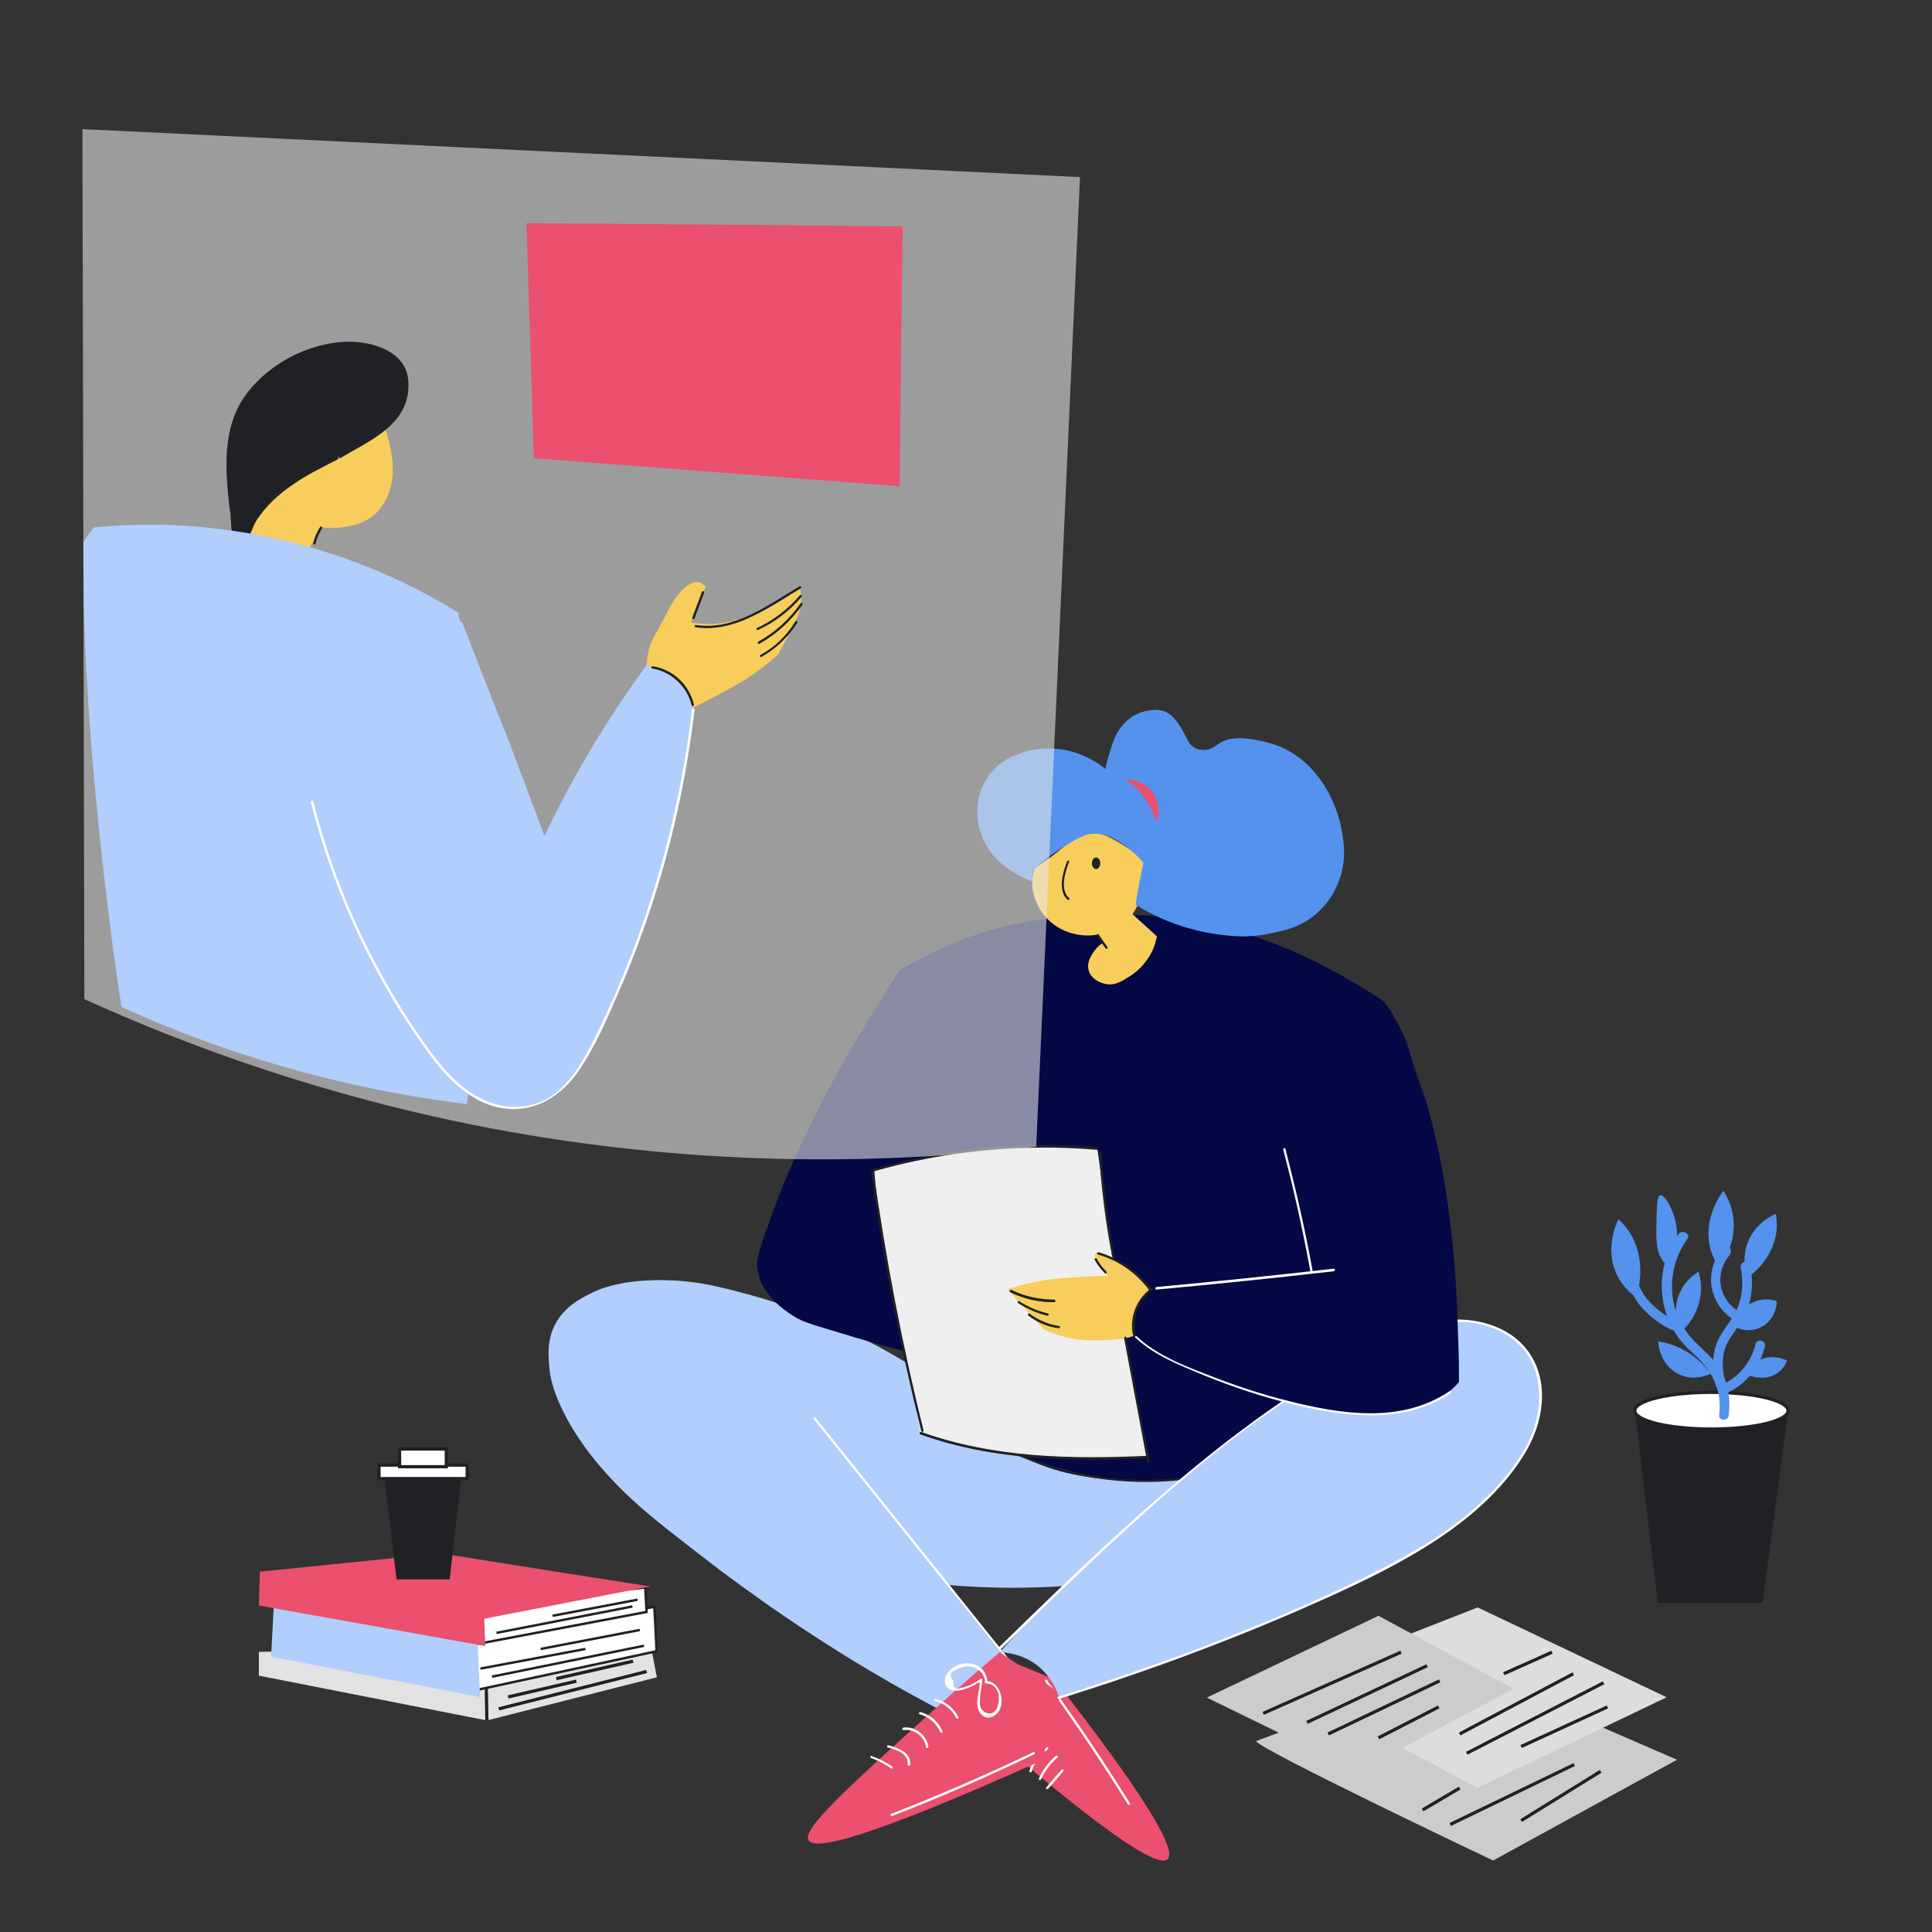 <?xml version="1.0" encoding="utf-8"?>
<!-- Generator: Adobe Illustrator 23.0.3, SVG Export Plug-In . SVG Version: 6.00 Build 0)  -->
<svg version="1.1" xmlns="http://www.w3.org/2000/svg" xmlns:xlink="http://www.w3.org/1999/xlink" x="0px" y="0px"
	 viewBox="0 0 600 600" style="enable-background:new 0 0 600 600;" xml:space="preserve">
<rect x="0" y="0" width="600" height="600" fill="#333333" stroke="none"/>
<style type="text/css">
	.st0{fill:#E2E2E2;}
	.st1{fill:none;stroke:#202124;stroke-miterlimit:10;}
	.st2{fill:#FFFFFF;stroke:#202124;stroke-width:0.75;stroke-miterlimit:10;}
	.st3{fill:none;stroke:#202124;stroke-width:0.75;stroke-miterlimit:10;}
	.st4{fill:#202124;stroke:#202124;stroke-width:0.75;stroke-miterlimit:10;}
	.st5{fill:#B1CEFC;}
	.st6{fill:#EB506E;}
	.st7{fill:#202124;stroke:#202124;stroke-miterlimit:10;}
	.st8{fill:#FFFFFF;stroke:#202124;stroke-miterlimit:10;}
	.st9{fill:#CCCCCC;}
	.st10{fill:#DDDDDD;}
	.st11{fill:#202124;}
	.st12{fill:#5492ED;}
	.st13{fill:none;}
	.st14{fill:#FFFFFF;}
	.st15{fill:#040844;}
	.st16{fill:#F7CD5B;}
	.st17{fill:#EFEFEF;}
	.st18{opacity:0.58;fill:#E8E8E8;}
</style>
<g id="background">
	<g id="books">
		<polygon class="st0" points="80.4,513 80.4,520.4 151.2,534.3 204,520.9 202.1,511.1 		"/>
		<line class="st1" x1="151.2" y1="534.3" x2="151" y2="522.7"/>
		<line class="st1" x1="154.9" y1="530.7" x2="200.8" y2="519.1"/>
		<line class="st1" x1="157.8" y1="527" x2="179" y2="522.1"/>
		<line class="st1" x1="172.8" y1="521.3" x2="173.1" y2="521.3"/>
		<line class="st1" x1="172.8" y1="521.3" x2="196.6" y2="515.9"/>
		<path class="st2" d="M146.8,525.1c19-4.1,38.1-8.2,57.1-12.3c-0.2-4.6-0.4-9.2-0.7-13.8c-19,3.4-37.9,6.8-56.9,10.1
			C146.6,514.5,146.7,519.8,146.8,525.1z"/>
		<path class="st2" d="M147.7,499"/>
		<path class="st2" d="M147.7,499c0.3,3.8,0.5,7.7,0.8,11.5c17.4-3.3,34.9-6.6,52.3-9.9c-0.1-2.5-0.3-5.1-0.4-7.6
			C182.8,495,165.3,497,147.7,499z"/>
		<line class="st3" x1="152.8" y1="520.7" x2="200" y2="511.1"/>
		<line class="st3" x1="149.2" y1="518.2" x2="181.8" y2="512.1"/>
		<line class="st3" x1="167.9" y1="512.1" x2="198.7" y2="506.2"/>
		<line class="st3" x1="154.2" y1="507.1" x2="196.4" y2="498.9"/>
		<line class="st4" x1="171.6" y1="501.8" x2="198" y2="496.8"/>
		<path class="st5" d="M85,498.9c-0.3,5.2-0.5,10.4-0.8,15.6c21.6,4.2,43.3,8.4,64.9,12.5c-0.3-5.8-0.5-11.6-0.8-17.5
			C127.3,506,106.1,502.5,85,498.9z"/>
		<path class="st6" d="M80.7,488.1c-0.1,3.5-0.2,7-0.3,10.5c23.4,4.2,46.9,8.4,70.3,12.6c-0.1-2.8-0.2-5.6-0.3-8.5
			c17.2-3.3,34.4-6.7,51.6-10c-21.7-3.4-43.4-6.8-65.2-10.3C118.2,484.3,99.4,486.2,80.7,488.1z"/>
		<path class="st7" d="M119.7,457.6c1.3,10.8,2.6,21.6,3.9,32.4c5.2,0,10.4,0,15.6,0c1.2-10.5,2.4-21,3.6-31.5
			C135.1,458.2,127.4,457.9,119.7,457.6z"/>
		<rect x="117.7" y="455" class="st8" width="27.4" height="4.2"/>
		<rect x="124.1" y="450" class="st8" width="14.5" height="5.5"/>
	</g>
	<g id="papers">
		<path class="st9" d="M390.1,540.7c0.9,2.6,73.6,37.1,73.6,37.1l57.1-31.3l-67.5-29.3L390.1,540.7z"/>
		<path class="st10" d="M398.9,522.7c1.8,2,60,32.5,60,32.5l58.7-28.1l-58.7-27.9L398.9,522.7z"/>
		<polygon class="st9" points="374.8,527.2 421.7,550.1 470.1,524.5 428.1,501.8 		"/>
		<line class="st1" x1="428.1" y1="539.7" x2="446.8" y2="530.1"/>
		<line class="st1" x1="412.5" y1="538.5" x2="447.1" y2="522"/>
		<line class="st1" x1="405.9" y1="534.9" x2="443.2" y2="517.3"/>
		<line class="st1" x1="392.3" y1="532.1" x2="435.1" y2="513.1"/>
		<line class="st1" x1="472.4" y1="542.4" x2="499.2" y2="530.1"/>
		<line class="st1" x1="455.5" y1="544.5" x2="498" y2="522.6"/>
		<line class="st1" x1="453.3" y1="538.5" x2="488.6" y2="519.8"/>
		<line class="st1" x1="467" y1="519.8" x2="482" y2="513.1"/>
		<line class="st1" x1="472.4" y1="565.4" x2="497.1" y2="550.1"/>
		<line class="st1" x1="450.4" y1="566.6" x2="488.9" y2="548"/>
		<line class="st1" x1="441.8" y1="562.1" x2="453.3" y2="555.3"/>
	</g>
	<g id="plant">
		<polygon class="st11" points="507.8,438.5 514.8,497.8 547.4,497.8 555.3,438.5 		"/>
		<ellipse class="st8" cx="531.5" cy="438.1" rx="23.8" ry="5.7"/>
		<g>
			<g>
				<path class="st12" d="M521.3,383.2c-5.5,7.5-6.7,17.4-3.4,26.1c1.7,4.4,4.3,7.8,7.8,10.9c5.9,5.3,9.2,11.2,8.2,19.3
					c-0.2,1.9,2.8,1.9,3,0c0.5-4.5,0-8.9-2-13c-2.5-5.1-7.2-7.8-10.6-12.2c-6.8-8.5-6.6-20.9-0.2-29.6
					C525.1,383.2,522.5,381.7,521.3,383.2L521.3,383.2z"/>
			</g>
		</g>
		<g>
			<g>
				<path class="st12" d="M535.7,429.4c-0.8-4.5-1.3-8.7,1-12.8c1.5-2.7,3.6-5,5-7.8c2.5-5,2.9-10.5,1.8-15.9
					c-0.4-1.9-3.3-1.1-2.9,0.8c0.9,4.6,0.6,9.3-1.5,13.6c-1.4,2.8-3.5,5.1-5,7.8c-2.7,4.8-2.2,9.9-1.3,15.1
					C533.2,432.1,536.1,431.3,535.7,429.4L535.7,429.4z"/>
			</g>
		</g>
		<g>
			<g>
				<path class="st12" d="M505.7,392.9c-1.7,8.9,5.9,16.4,13.2,20c1.7,0.9,3.2-1.7,1.5-2.6c-5.9-3-13.3-9.2-11.9-16.6
					C508.9,391.8,506,391,505.7,392.9L505.7,392.9z"/>
			</g>
		</g>
		<g>
			<g>
				<path class="st12" d="M535.1,387.5c-6,7.1-4.6,17.2,3.2,22.3c1.6,1.1,3.1-1.5,1.5-2.6c-6.2-4-7.4-11.9-2.6-17.5
					C538.4,388.1,536.3,386,535.1,387.5L535.1,387.5z"/>
			</g>
		</g>
		<g>
			<g>
				<path class="st12" d="M535.9,432.8c6.2-2.7,10.6-8.1,12.2-14.6c0.5-1.9-2.4-2.7-2.9-0.8c-1.4,5.8-5.3,10.4-10.8,12.8
					C532.7,431,534.2,433.6,535.9,432.8L535.9,432.8z"/>
			</g>
		</g>
		<path class="st12" d="M508.2,402.9c-1.7-1.1-4.1-3.2-5.8-6.5c-4.3-8.1-0.4-16.6,0.2-17.8c1.4,1.3,2.8,2.9,4.1,5.1
			C511.2,391.8,508.9,400.6,508.2,402.9z"/>
		<path class="st12" d="M531.3,426.6c-0.7,0.3-4.7,2.3-9.2,0.5c-4.1-1.6-6.9-5.8-7.1-10.5c2.1,0.3,5.5,1.1,9.2,3.4
			C527.8,422.2,530,424.9,531.3,426.6z"/>
		<path class="st12" d="M521.9,413.8c-0.5-1-2.3-5.1-1-10.2c1.5-5.5,5.7-8.1,6.6-8.7c0.5,1.7,1.1,4.5,0.5,8
			C527,409,523.2,412.7,521.9,413.8z"/>
		<path class="st12" d="M515.6,371.2c-1,0.2-1.1,3.4-1.2,9.9c-0.1,5.3,0.3,7.8,1.7,10c0.7,1.1,1.5,2,2.1,2.5c1.3-2.6,3.3-7.4,2.4-13
			C519.8,375.7,517,370.9,515.6,371.2z"/>
		<path class="st12" d="M534,393.8c-1.1-1.5-2.2-3.6-2.9-6.3c-2.2-8.8,3-16.2,4.1-17.7c1.1,1.7,2.3,4.1,2.9,7.1
			C539.7,385.4,535.1,392.2,534,393.8z"/>
		<path class="st12" d="M542.7,396.8c-0.4-1.2-1.9-5.8,0.1-11c2.4-6.1,7.7-8.4,8.7-8.8c0.3,1.7,0.5,4,0,6.6
			C550.1,391.2,544.4,395.6,542.7,396.8z"/>
		<path class="st12" d="M551.8,404.1c-1.1-0.4-3.4-0.9-5.9-0.2c-5.6,1.5-7.5,7.3-7.7,7.9c0.4,0.2,4.1,2.4,8.2,0.6
			C549.6,411.1,551.7,407.8,551.8,404.1z"/>
		<path class="st12" d="M542,426.7c0.3-0.5,2-3.8,5.9-4.9c3.6-1,6.6,0.5,7.1,0.8c-0.4,1-1.2,2.4-2.7,3.6
			C548,429.5,542.3,426.9,542,426.7z"/>
	</g>
</g>
<g id="student">
	<g id="leg_right">
		<path class="st6" d="M314.7,516.3c4.2,1.7,8.5,3.5,12.7,5.2c18.2,23.3,39.3,52.1,35.2,55.9c-4.1,3.9-32.9-19.6-55.2-38.9
			c-0.2-2-0.3-4.5,0.2-7.2C308.7,523.9,312.5,518.8,314.7,516.3z"/>
		<path class="st5" d="M390.1,454c0.2,2.9,0.1,7.6-1.8,12.7c-5,13.7-18.4,20-23.2,21c-7.1,1.5-14.9,2.9-23.2,3.8
			c-17.9,2.1-34.1,1.9-47.9,0.7c6.6,8.3,13.3,16.6,19.9,24.9c-0.6,0.7-1.6,1.8-2.5,3.3c-2.4,3.8-3.2,7.5-4.1,11.6
			c-0.3,1.5-0.7,3.7-1,6.3c-17.9-8.7-32.5-17.1-43.7-24c-10-6.2-18.1-11.7-23.3-15.3c-2.2-1.6-11.1-7.7-22.9-16.9
			c-12.4-9.6-18.7-14.6-25.5-21.7c-6.2-6.5-10.3-12-13.7-17.8c-5.5-9.5-6.4-15.2-6.6-17.9c-0.3-3.5-0.8-8.4,1.8-13.4
			c2.8-5.3,7.4-7.8,11-9.6c2.3-1.2,9.7-4.6,24.4-4.1c9.3,0.3,16,2.1,24.6,4.4c5.6,1.5,17.6,5.1,32.3,12.1
			c6.4,3.1,14.4,7.3,23.2,13.2c4.3,2.7,8.6,5.5,13,8.2c0.2,1.1,0.6,2.8,1.6,4.5c1.5,2.7,3.4,4.2,5.5,5.7c4.1,3,6.5,4.6,11.4,6.8
			c2.8,1.2,8.5,3.6,16.8,5.2c11.1,2.2,19.9,1.9,25.9,1.6c11-0.5,17.8-2.3,19.3-2.7C384.9,456,387.9,454.9,390.1,454z"/>
		<g>
			<path class="st13" d="M285.7,426.3c-18.7-12.3-39.7-21.1-61.5-25.9c-13.5-3-28.3-4.3-40.8,1.7c-5.9,2.9-11.4,7.7-12.9,14.2
				c-1,4.2-0.2,8.5,1,12.7c2.4,8.4,6.4,16.3,11.7,23.2c5.2,6.8,11.6,12.5,18.2,18c32,27.1,67.3,50.1,105,68.5"/>
		</g>
		<g>
			<g>
				<path class="st14" d="M252.7,440.7c20.1,25.1,40.3,50.3,60.4,75.4c0.3,0.4,0.8-0.2,0.5-0.5c-20.1-25.1-40.3-50.3-60.4-75.4
					C252.9,439.8,252.4,440.3,252.7,440.7L252.7,440.7z"/>
			</g>
		</g>
		<g>
			<path class="st13" d="M294.1,492.3c23.7,2,47.8,0.4,71-4.6"/>
		</g>
		<g>
			<g>
				<path class="st11" d="M313.7,517.1c-4.2,5.4-6.5,11.6-7,18.4c0,0.5,0.7,0.5,0.8,0c0.5-6.7,2.9-12.8,6.9-18.1
					C314.6,517.1,314,516.7,313.7,517.1L313.7,517.1z"/>
			</g>
		</g>
		<g>
			<g>
				<path class="st14" d="M313.4,534.7c-0.2-1.5-0.2-2.9,0.1-4.3c0.1-0.7,1.1-5.3,2.6-3.4c0.6,0.8,0.2,2.8-0.1,3.6
					c-0.5,1.5-1.5,2.6-2.9,3.4C312.7,534.2,313.1,534.8,313.4,534.7c1.7-1,2.9-2.5,3.4-4.4c0.3-1.3,0.5-3.6-0.6-4.7
					c-1.3-1.3-2.3,0.8-2.7,1.8c-0.9,2.3-1.2,4.8-0.9,7.2C312.7,535.1,313.5,535.1,313.4,534.7L313.4,534.7z"/>
			</g>
		</g>
		<g>
			<g>
				<path class="st14" d="M312.9,534c-1.9,1.6-7.6,8.6-3.3,10.6c1.8,0.9,3.3-1.1,3.9-2.6c1-2.3,1-4.8,0.3-7.2
					c-0.1-0.5-0.9-0.3-0.7,0.2c0.5,1.6,0.6,3.2,0.3,4.9c-0.2,0.8-0.4,1.7-0.8,2.3c-0.1,0.3-0.3,0.6-0.6,0.8c-0.7,1.1-1.7,0.8-3.1-1
					c-0.2-1.4,0.9-3.3,1.7-4.4c0.8-1.2,1.7-2.2,2.8-3.1C313.8,534.3,313.2,533.7,312.9,534L312.9,534z"/>
			</g>
		</g>
		<g>
			<g>
				<path class="st14" d="M315.2,545.7c0.6-3.9,2.7-7.3,5.9-9.6c0.4-0.3,0-0.9-0.4-0.6c-3.4,2.4-5.6,5.9-6.3,10
					C314.4,546,315.2,546.2,315.2,545.7L315.2,545.7z"/>
			</g>
		</g>
		<g>
			<g>
				<path class="st14" d="M317.7,547.6c1-3.1,2.8-5.7,5.1-7.9c0.4-0.3-0.2-0.9-0.5-0.5c-2.5,2.3-4.2,5.1-5.3,8.3
					C316.9,547.8,317.6,548,317.7,547.6L317.7,547.6z"/>
			</g>
		</g>
		<g>
			<g>
				<path class="st14" d="M320.4,550.2c0.8-2.8,2.5-5.2,5-6.9c0.4-0.3,0-0.9-0.4-0.6c-2.6,1.7-4.5,4.3-5.3,7.3
					C319.6,550.5,320.3,550.6,320.4,550.2L320.4,550.2z"/>
			</g>
		</g>
		<g>
			<g>
				<path class="st14" d="M323.3,552.6c1.2-2.6,2.9-4.9,5.1-6.8c0.4-0.3-0.2-0.8-0.5-0.5c-2.2,1.9-4,4.3-5.2,6.9
					C322.4,552.7,323.1,553.1,323.3,552.6L323.3,552.6z"/>
			</g>
		</g>
		<g>
			<g>
				<path class="st14" d="M325.5,555.5c1.6-1.8,3.2-3.6,4.7-5.4c0.3-0.4-0.2-0.9-0.5-0.5c-1.6,1.8-3.2,3.6-4.7,5.4
					C324.6,555.4,325.1,555.9,325.5,555.5L325.5,555.5z"/>
			</g>
		</g>
		<g>
			<g>
				<path class="st14" d="M324.6,522.2c9,12.4,17.6,25.2,25.7,38.2c0.3,0.4,0.9,0,0.6-0.4c-8.1-13-16.7-25.8-25.7-38.2
					C325,521.4,324.3,521.8,324.6,522.2L324.6,522.2z"/>
			</g>
		</g>
	</g>
	<g id="torso_1_">
		<path class="st15" d="M279.3,301.5c3.9,23.5,6.3,42.5,7.8,55.6c1.3,11,1.6,15.7,3.1,26.3c2.4,16.6,5.3,31.1,8.1,43.1
			c1.2,5.1,2.2,9.2,3,12.1c0.8,1.4,1.6,2.8,2.4,4.2c2.6,2.3,6.5,5.6,12,8.6c12.3,6.8,24,7.7,33.1,8.4c10.2,0.7,18-0.2,21-0.7
			c12.7-1.8,22.7-5.7,29.2-8.8c1.4-6.8,2.8-13.7,4.2-20.6c8.4-40.3,17.5-79.7,27-118.4c-3.5-2.4-8.4-5.5-14.4-8.8
			c-7.6-4.2-21.8-11.7-41.9-15.8c-5.4-1.1-21.8-4.1-42.9-2c-7.3,0.7-19.1,2-33.5,7.6C289.9,295.4,283.7,298.7,279.3,301.5z"/>
		<g>
			<path class="st13" d="M279.3,301.5c5.4-4.1,11.8-6.8,18.2-9.1c25-8.7,52.5-11.2,78.4-5.2c19,4.4,36.7,13.2,53.6,22.9"/>
		</g>
		<g>
			<g>
				<path class="st11" d="M284.6,320.9c1,39.7,6.5,79.2,16.3,117.7c0.1,0.5,0.8,0.3,0.7-0.2c-9.8-38.5-15.2-77.9-16.3-117.5
					C285.3,320.5,284.6,320.5,284.6,320.9L284.6,320.9z"/>
			</g>
		</g>
		<g>
			<g>
				<path class="st11" d="M302.5,441.7c4.1,6.3,10.9,9.4,17.7,12c8.4,3.2,17.3,5.3,26.2,6.1c18,1.7,36.2-1.5,52.6-9.2
					c0.4-0.2,0.1-0.9-0.4-0.6c-15.2,7.2-32.1,10.4-48.9,9.4c-8.4-0.5-16.7-2.1-24.6-4.7c-8-2.6-17.2-6-22-13.4
					C302.9,440.9,302.3,441.3,302.5,441.7L302.5,441.7z"/>
			</g>
		</g>
		<g>
			<g>
				<path class="st11" d="M427.8,318c-10,42.5-19.5,85-28.4,127.7c-0.1,0.5,0.6,0.7,0.7,0.2c8.9-42.7,18.4-85.3,28.4-127.7
					C428.6,317.7,427.9,317.5,427.8,318L427.8,318z"/>
			</g>
		</g>
	</g>
	<g id="leg_left">
		<path class="st6" d="M310.5,513.1c-5.2,4.4-12.4,10.6-20.8,18.2c-26.4,23.8-40.7,36.7-38.6,40.2c1.8,3.1,16.4,0.4,72.5-24.8
			c2-6.9,3.9-13.8,5.9-20.7C323.1,521.7,316.8,517.4,310.5,513.1z"/>
		<path class="st5" d="M310.5,513.1c2.9-3.3,7-7.7,12.1-12.9c3.6-3.7,8.9-8.9,20.6-19.5c12.6-11.4,18.9-17.1,28.4-24.9
			c12.8-10.4,22.5-17.3,25.4-19.3c3.9-2.7,13.8-9.5,27.2-16.9c10.1-5.6,14.5-7.2,19.4-8.2c5.5-1.1,12.9-2.6,20.7,0.9
			c2.3,1,8.3,3.7,11.8,10.4c3.4,6.3,2.6,12.4,2.1,15.7c-0.4,2.7-1.7,9.3-9.9,19.5c-5,6.2-11.3,12.2-23.1,20
			c-7.7,5.1-15.7,9.6-29.2,16c-6,2.8-21.1,9.9-46.1,19.2c-10.4,3.9-24.4,8.8-41,14c-0.5-1.6-2.2-6.3-6.9-10
			C317.2,513.5,312.2,513.2,310.5,513.1z"/>
		<g>
			<g>
				<path class="st14" d="M310.9,512.1c35.9-35,72.8-71.7,118-94.6c11.6-5.9,25.7-10.2,37.9-3.6c13.6,7.4,13.6,24.3,6.6,36.3
					c-12.2,21-37.2,34-58.5,43.9c-27.9,12.9-56.9,23.7-86.2,32.8c-0.5,0.1-0.3,0.9,0.2,0.7c28.3-8.8,56.2-19.2,83.2-31.4
					c22.4-10.1,49-23.5,61.9-45.6c5.1-8.8,7.1-20.3,1.6-29.4c-5.2-8.7-16-12.1-25.7-11.3c-12.7,1-24.5,8.2-35.2,14.6
					c-11.6,7-22.7,14.7-33.5,23c-25.2,19.5-48.1,41.8-70.9,64C310,511.9,310.6,512.4,310.9,512.1L310.9,512.1z"/>
			</g>
		</g>
		<g>
			<path class="st13" d="M310.5,513.1c7.7,0.3,15,5.9,17.2,13.3"/>
		</g>
		<g>
			<g>
				<path class="st14" d="M306.6,521.9c-0.7-6.1-8.6-7-12.1-2.6c-1.2,1.4-1.7,3.5-0.1,4.9c2.1,1.8,5.9,0.3,8-0.8
					c0.3-0.2,1.5-1.1,1.8-0.8c0.3,0.2-0.3,2.6-0.4,3.2c-0.2,1.7-0.6,3.6,0.1,5.3c0.6,1.5,2.1,2.7,3.8,2.2c5.3-1.5,4-11.1-1.5-11.3
					c-0.5,0-0.5,0.7,0,0.8c4.2,0.2,4.8,5,3.2,8c-1.5,2.7-5.1,1-5.1-1.9c0-2.4,0.5-4.8,0.8-7.2c0-0.3-0.3-0.5-0.6-0.3
					c-1.3,1-2.7,1.8-4.2,2.3c-0.6,0.2-1.3,0.4-1.9,0.5c-1.7,0.7-2.5,0-2.3-2.2c-1.3-1.6-1.1-2.8,0.7-3.4c1.1-0.6,2.2-1,3.5-1.1
					c2.8-0.1,5.3,1.7,5.6,4.7C305.9,522.3,306.7,522.3,306.6,521.9L306.6,521.9z"/>
			</g>
		</g>
		<g>
			<g>
				<path class="st14" d="M290.4,528.3c2.9,0.7,5.2,2.6,6.6,5.3c0.2,0.4,0.9,0.1,0.6-0.4c-1.4-2.8-4-4.8-7-5.6
					C290.1,527.4,289.9,528.2,290.4,528.3L290.4,528.3z"/>
			</g>
		</g>
		<g>
			<g>
				<path class="st14" d="M285.7,532.4c2.8,0.8,5.1,2.8,6.3,5.5c0.2,0.4,0.9,0.2,0.7-0.2c-1.2-3-3.7-5.1-6.8-6
					C285.4,531.6,285.2,532.3,285.7,532.4L285.7,532.4z"/>
			</g>
		</g>
		<g>
			<g>
				<path class="st14" d="M280.6,537.3c3.4-0.4,6.5,2,7,5.3c0.1,0.5,0.8,0.3,0.7-0.2c-0.6-3.7-4.1-6.3-7.7-5.9
					C280.1,536.6,280.1,537.3,280.6,537.3L280.6,537.3z"/>
			</g>
		</g>
		<g>
			<g>
				<path class="st14" d="M275.7,542.7c2.7,0.7,6.4,1.8,6.2,5.3c0,0.5,0.7,0.5,0.8,0c0.2-3.8-3.8-5.2-6.8-6
					C275.5,541.9,275.3,542.6,275.7,542.7L275.7,542.7z"/>
			</g>
		</g>
		<g>
			<g>
				<path class="st14" d="M270.6,546c2.2,0.8,4.2,1.8,6.1,3.2c0.4,0.3,0.8-0.4,0.4-0.6c-2-1.4-4.1-2.4-6.3-3.2
					C270.3,545.1,270.1,545.8,270.6,546L270.6,546z"/>
			</g>
		</g>
		<g>
			<g>
				<path class="st14" d="M277,564c15-5.8,29.7-12.2,44.2-19.2c0.4-0.2,0.1-0.9-0.4-0.6c-14.4,6.9-29.1,13.3-44,19.1
					C276.4,563.4,276.6,564.2,277,564L277,564z"/>
			</g>
		</g>
	</g>
	<g id="hand_right">
		<path class="st14" d="M305.1,387.3c0.9,2.9,2.1,6.6,3.2,10.9c0.3,1.3,1.3,5,2.5,10.2c1.2,5.2,2.7,13,4.1,22.9
			c0.9,1.6,1.6,2.3,1.9,2.2c0.4-0.1,0.4-1.5,0-4.1c-0.7-5.9-1.6-10.6-2.3-13.8c-1.3-5.8-1.7-5.8-2.5-10.7c-0.8-4.6-0.9-7.2-2.2-12.1
			c-0.6-2.3-1.2-4.1-1.6-5.3C307.1,387.4,306.1,387.3,305.1,387.3z"/>
		<path class="st16" d="M308.3,406.8c-1.2,0.4-2.8,1-4.3,2.1c-4.3,3.2-5.3,8.1-5.5,9.5c0.8,1.2,2,2.7,3.9,4.2c2,1.6,4,2.5,5.4,3
			c1.3-0.9,2.7-1.8,4-2.9c1.7-1.3,3.3-2.6,4.8-3.9c-0.2-1.4-0.6-3.6-1.9-5.9C312.6,409.4,309.7,407.6,308.3,406.8z"/>
		<path class="st15" d="M279.3,301.5c-1.1,1.6-2.4,3.7-4,6.3c-3.9,6.1-6.7,10.8-7.3,11.7c-2,3.4-6.1,10.1-10.8,19
			c-5,9.4-8.2,16.4-11.6,24c0,0-3.6,7.9-7.9,20.3c-2.4,6.8-2.9,9-2.4,11.8c1.3,7.8,8.8,12.6,10.8,13.9c2.6,1.7,4.6,2.4,11,4.3
			c12.9,3.9,19.3,5.9,25.1,7c5.5,1.1,12.2,2.2,20.1,2.9c-1.4-1.3-2.8-2.5-4.1-3.8c1.1-2.5,2.3-4.9,3.4-7.4
			c-2.8-4.1-5.7-8.1-8.5-12.2c-4.5-6.5-9.1-12.9-13.6-19.3c1.4-3.2,3.6-8.2,6.6-14.3c6.1-12.7,8.5-16.4,12.2-25.1
			c5-12,7.6-18,6.2-22.7C301.1,306.2,283.3,302.3,279.3,301.5z"/>
		<g>
			<path class="st13" d="M277.3,304.4c-15.9,24.6-30.1,50.5-39.7,78.2c-1.9,5.6-3.7,11.9-1.2,17.2c2.4,5.3,8.3,8.1,13.7,10.2
				c16.3,6.4,33.4,10.7,50.8,12.7"/>
		</g>
		<g>
			<path class="st13" d="M294,348.5c-4.8,10.4-9.7,20.7-14.5,31.1"/>
		</g>
		<g>
			<g>
				<path class="st11" d="M280.5,381.4c6.2,10.2,13.1,19.9,20.7,29.1c0.3,0.4,0.8-0.2,0.5-0.5c-7.6-9.1-14.4-18.8-20.6-29
					C280.9,380.6,280.2,381,280.5,381.4L280.5,381.4z"/>
			</g>
		</g>
		<g>
			<g>
				<path class="st11" d="M298.8,418.6c1.3-5.1,4.6-10.8,10.3-11.5c0.5-0.1,0.5-0.8,0-0.8c-6.1,0.7-9.6,6.6-11.1,12.1
					C297.9,418.8,298.7,419,298.8,418.6L298.8,418.6z"/>
			</g>
		</g>
		<g>
			<g>
				<path class="st11" d="M310.5,408c3,3.1,4.9,6.8,5.7,11c0.1,0.5,0.8,0.3,0.7-0.2c-0.8-4.3-2.8-8.2-5.9-11.3
					C310.7,407.1,310.2,407.7,310.5,408L310.5,408z"/>
			</g>
		</g>
		<g>
			<g>
				<path class="st11" d="M310.5,412.4c1.7,2.1,2.8,4.6,3.1,7.4c0.1,0.5,0.8,0.5,0.8,0c-0.4-2.9-1.5-5.6-3.4-7.9
					C310.7,411.5,310.2,412,310.5,412.4L310.5,412.4z"/>
			</g>
		</g>
		<g>
			<g>
				<path class="st11" d="M298.6,418.9c2.1,3.4,5.2,5.8,9,7.1c0.5,0.2,0.7-0.6,0.2-0.7c-3.6-1.2-6.5-3.6-8.6-6.7
					C299,418.1,298.3,418.5,298.6,418.9L298.6,418.9z"/>
			</g>
		</g>
		<g>
			<g>
				<path class="st11" d="M303.7,419.3c2.3,1.2,4.2,2.9,5.6,5.1c0.3,0.4,0.9,0,0.6-0.4c-1.5-2.3-3.4-4.1-5.8-5.3
					C303.7,418.4,303.3,419.1,303.7,419.3L303.7,419.3z"/>
			</g>
		</g>
		<g>
			<g>
				<path class="st11" d="M305.9,416.3c2.8,1.3,4.7,3.7,5.4,6.6c0.1,0.5,0.8,0.3,0.7-0.2c-0.7-3.1-2.8-5.7-5.8-7.1
					C305.9,415.4,305.5,416,305.9,416.3L305.9,416.3z"/>
			</g>
		</g>
		<g>
			<g>
				<path class="st11" d="M304.7,387.4c2.2,6.9,4.1,13.9,5.7,21c0.1,0.5,0.8,0.3,0.7-0.2c-1.6-7.1-3.5-14.1-5.7-21
					C305.3,386.7,304.6,386.9,304.7,387.4L304.7,387.4z"/>
			</g>
		</g>
		<g>
			<g>
				<path class="st11" d="M306,387.5c2.8-1.4,4.3,10.4,4.5,11.5c0.7,3.6,1.4,7.2,2.1,10.7c0.1,0.5,0.8,0.3,0.7-0.2
					c-1.3-6.5-2-13.4-3.8-19.8c-0.6-2-1.5-4-3.8-2.9C305.1,387.1,305.5,387.7,306,387.5L306,387.5z"/>
			</g>
		</g>
		<g>
			<g>
				<path class="st11" d="M313.1,422.9c0.7,2.3,1.2,4.7,1.6,7.1c0.1,0.5,0.8,0.3,0.7-0.2c-0.4-2.4-0.9-4.8-1.6-7.1
					C313.7,422.2,312.9,422.4,313.1,422.9L313.1,422.9z"/>
			</g>
		</g>
		<g>
			<g>
				<path class="st11" d="M314.8,422.9c0.5,1.9,0.9,3.9,1.1,5.9c0,0.5,0.8,0.5,0.8,0c-0.2-2.1-0.5-4.1-1.1-6.1
					C315.4,422.2,314.6,422.4,314.8,422.9L314.8,422.9z"/>
			</g>
		</g>
		<g>
			<g>
				<path class="st11" d="M314.6,431.4c0.6,0.8,1.1,1.6,1.7,2.4c0.3,0.4,0.9,0,0.6-0.4c-0.6-0.8-1.1-1.6-1.7-2.4
					C314.9,430.6,314.3,431,314.6,431.4L314.6,431.4z"/>
			</g>
		</g>
		<g>
			<g>
				<path class="st11" d="M316.4,429.3c0,1.4,0,2.7,0,4.1c0,0.5,0.8,0.5,0.8,0c0-1.4,0-2.7,0-4.1
					C317.1,428.8,316.4,428.8,316.4,429.3L316.4,429.3z"/>
			</g>
		</g>
	</g>
	<g id="hand_left">
		<path class="st17" d="M271.5,363.3c0.2,2.6,0.5,6.8,1.1,11.9c1.8,16.1,4.3,25.7,9.5,50.8c0.9,4.3,2.2,11,3.8,19.2
			c5.5,1.9,13,4.1,22.3,5.7c8.9,1.5,15.7,1.8,23,2.1c6.6,0.2,15.3,0.3,25.5-0.4c-1.8-8.6-3.2-15.7-4.1-20.5
			c-3.9-20.5-6.4-37.7-10.1-63.3c-0.7-5.1-1.3-9.3-1.7-12.1c-9-0.8-16.8-0.8-22.8-0.6c-15.3,0.4-26.6,2.5-28.9,3
			C281.9,360.4,275.9,362,271.5,363.3z"/>
		<path class="st16" d="M359.3,403.9c-0.2-0.9-0.8-1.7-1.9-3.3c-0.4-0.6-1.7-2.5-4-4.6c-1.4-1.3-3.7-3.2-6.9-4.8
			c-1.9-1-5.6-2.8-6.4-1.9c-0.2,0.3-0.7,1.4,3.9,6.9c-1.7,0-4.2,0.1-7.3,0.3c-6.3,0.4-10.5,0.6-15.7,1.7c-1.9,0.4-4.7,1.1-8,2.1
			c1,1.2,2.1,2.6,3.4,4c1.1,1.2,1.8,2,4.3,4.7c1.1,1.2,2.3,2.5,3.6,3.9c1.6,0.8,3.9,1.7,6.8,2.4c4.9,1.2,8.8,1,11.8,0.9
			c5-0.3,7.5-0.4,9.9-1.7C356.8,412.3,360.2,407.6,359.3,403.9z"/>
		<path class="st15" d="M430.3,311.9c-3.8,1.1-8.1,3-12.3,6c-17.4,12.5-18.9,34.7-19.2,39.1c1.4,5.3,2.8,10.7,4,16.4
			c1.7,7.3,3.1,14.4,4.4,21.3c-5,0.8-10,1.6-15.2,2.3c-12,1.6-23.5,2.8-34.6,3.6c-0.9,0.7-1.9,1.6-2.8,2.7c-3.4,4.6-2.8,10-2.6,11.6
			c1.9,1.5,4.8,3.6,8.6,5.8c1.4,0.8,6.2,3.6,17.7,7.9c12.4,4.6,21.7,6.8,24.5,7.5c5.1,1.2,9.1,2.1,14.7,2.7c4.4,0.4,9.2,0.9,15.4,0
			c4.7-0.6,9.9-1.4,15.2-5.1c2.3-1.6,4-3.3,5-4.5c0-3,0-7.1-0.2-12.1c-0.3-9.4-0.6-21.4-2.4-36.2c-0.8-6.8-2.2-17.9-5.7-31.9
			c-2.5-10-2.8-8.4-7.3-23c-0.5-1.8-1.7-5.5-4.4-9.8C432.2,314.3,431.1,312.8,430.3,311.9z"/>
		<g>
			<path class="st13" d="M430.3,311.9c2.4,2.6,4,5.8,5.3,9.1c14.5,33.8,17.4,71.5,17.6,108.3"/>
		</g>
		<g>
			<g>
				<path class="st14" d="M352.6,415.4c5.9,5.6,14.1,8.7,21.5,11.8c8.9,3.6,18,6.6,27.3,8.9c16.3,3.9,34.4,6.4,49.1-3.4
					c0.4-0.3,0-0.9-0.4-0.6c-15.1,10.1-33.8,7.1-50.3,2.9c-7.6-1.9-15-4.3-22.3-7.1c-8.3-3.2-18-6.7-24.5-12.9
					C352.8,414.6,352.3,415.1,352.6,415.4L352.6,415.4z"/>
			</g>
		</g>
		<g>
			<g>
				<path class="st11" d="M352.6,414.2c-0.9-5.1,1-10.2,5.1-13.4c0.4-0.3,0-0.9-0.4-0.6c-4.4,3.4-6.5,8.8-5.5,14.2
					C352,414.9,352.7,414.7,352.6,414.2L352.6,414.2z"/>
			</g>
		</g>
		<g>
			<g>
				<path class="st14" d="M359.1,400.5c18.4-1.7,36.8-3.6,55.1-5.7c0.5-0.1,0.5-0.8,0-0.8c-18.4,2.1-36.7,4-55.1,5.7
					C358.7,399.8,358.7,400.5,359.1,400.5L359.1,400.5z"/>
			</g>
		</g>
		<g>
			<g>
				<path class="st14" d="M398.5,357c3.3,12.4,6.1,25,8.4,37.6c0.1,0.5,0.8,0.3,0.7-0.2c-2.3-12.6-5.2-25.2-8.4-37.6
					C399.1,356.4,398.4,356.6,398.5,357L398.5,357z"/>
			</g>
		</g>
		<g>
			<g>
				<path class="st11" d="M357.7,400.5c-4.1-5.6-9.8-9.6-16.5-11.6c-0.5-0.1-0.7,0.6-0.2,0.7c6.5,1.9,12,5.8,16,11.2
					C357.4,401.2,358,400.9,357.7,400.5L357.7,400.5z"/>
			</g>
		</g>
		<g>
			<g>
				<path class="st11" d="M340,391.3c0.8,1.5,1.9,2.9,3.1,4.1c0.3,0.3,0.9-0.2,0.5-0.5c-1.2-1.2-2.2-2.5-3-4
					C340.4,390.5,339.7,390.9,340,391.3L340,391.3z"/>
			</g>
		</g>
		<g>
			<path class="st13" d="M343.1,395.9c-3.1,0.6-6.2,0.6-9.4,0.7c-7,0.3-14.1,1.6-20.7,3.8"/>
		</g>
		<g>
			<g>
				<path class="st11" d="M313.7,401.3c4.3,2.1,8.9,3.2,13.7,3.1c0.5,0,0.5-0.8,0-0.8c-4.7,0-9.1-1-13.3-3
					C313.7,400.4,313.3,401.1,313.7,401.3L313.7,401.3z"/>
			</g>
		</g>
		<g>
			<g>
				<path class="st11" d="M316.2,404.7c2.8,1.8,5.8,3.1,9,3.9c0.5,0.1,0.7-0.6,0.2-0.7c-3.2-0.8-6.1-2-8.9-3.8
					C316.2,403.8,315.8,404.4,316.2,404.7L316.2,404.7z"/>
			</g>
		</g>
		<g>
			<g>
				<path class="st11" d="M319.4,408.6c2.7,2.1,5.9,3.4,9.3,3.9c0.5,0.1,0.7-0.7,0.2-0.7c-3.4-0.5-6.4-1.8-9.1-3.8
					C319.4,407.6,319,408.3,319.4,408.6L319.4,408.6z"/>
			</g>
		</g>
		<g>
			<path class="st13" d="M323.3,412.4c8.7,4.8,19.3,4.6,28.9,2.5"/>
		</g>
		<g>
			<g>
				<path class="st11" d="M341.3,357.8c0.7,10.9,2,21.7,4.1,32.5c0.1,0.5,0.8,0.3,0.7-0.2c-2-10.7-3.4-21.4-4-32.3
					C342,357.4,341.2,357.4,341.3,357.8L341.3,357.8z"/>
			</g>
		</g>
		<g>
			<g>
				<path class="st11" d="M349.1,415.6c2.4,12.8,4.8,25.7,7.2,38.5c0.1,0.5,0.8,0.3,0.7-0.2c-2.4-12.8-4.8-25.7-7.2-38.5
					C349.8,414.9,349.1,415.1,349.1,415.6L349.1,415.6z"/>
			</g>
		</g>
		<g>
			<g>
				<path class="st11" d="M270.6,364.1c3.7,27,8.9,53.8,15.5,80.3c0.1,0.5,0.8,0.3,0.7-0.2c-6.6-26.5-11.7-53.3-15.5-80.3
					C271.3,363.4,270.6,363.6,270.6,364.1L270.6,364.1z"/>
			</g>
		</g>
		<g>
			<g>
				<path class="st11" d="M285.9,445.5c22.7,8.1,47,8.5,70.8,7.4c0.5,0,0.5-0.8,0-0.8c-23.8,1.1-48,0.7-70.6-7.4
					C285.6,444.6,285.4,445.4,285.9,445.5L285.9,445.5z"/>
			</g>
		</g>
		<g>
			<g>
				<path class="st11" d="M271.6,363.7c22.5-6.4,45.9-8.6,69.2-6.6c0.5,0,0.5-0.7,0-0.8c-23.4-2-46.8,0.3-69.4,6.7
					C271,363.1,271.2,363.8,271.6,363.7L271.6,363.7z"/>
			</g>
		</g>
	</g>
	<g id="head_1_">
		<path class="st16" d="M321.4,269.6c-0.4,1-0.8,2.4-0.8,4.1c-0.3,5.3,2.7,9.2,3.5,10.3c3.5,4.5,8.1,5.7,9.4,6
			c3.1,0.8,5.8,0.5,7.3,0.3c0.6,0.8,1.2,1.7,1.8,2.5c-0.7,0.4-1.7,1.1-2.5,2.2c-0.6,0.8-3,3.7-1.9,6.7c0.9,2.6,3.9,3.8,5.9,4
			c2.5,0.2,4.4-1,6.9-2.6c2.8-1.8,4.4-3.9,5.2-5c1.8-2.5,2.5-4.8,2.7-5.7c0.2-0.6,0.3-1.2,0.4-1.6c-2.5-2.3-5.1-4.6-7.6-6.9
			c0.5-0.7,1.2-1.8,1.8-3.3c0.4-0.8,1.8-4.2,1.9-8.9c0-1.2,0-2.9-0.3-4.9c-1.1-0.9-2.8-2.1-4.8-3.4c-4.8-3.1-7.8-4.9-11.4-4.6
			c-1.7,0.1-2.8,0.7-4.5,1.5c-3.1,1.5-4.3,3.1-8.6,6.3C324,267.8,322.6,268.8,321.4,269.6z"/>
		<path class="st12" d="M355.1,267.9c-0.7-0.8-1.8-2-3.3-3.3c-2.5-2.1-6.6-5.6-11.6-5.7c-3.3-0.1-5.7,1.5-10.7,4.6
			c-3.9,2.4-6.8,4.9-8.7,6.8c-0.1,1.1-0.2,2.3-0.2,3.4c-1.4-0.5-3.4-1.3-5.5-2.6c-1.9-1.2-5.6-3.4-8.2-7.6
			c-1.1-1.7-4.8-8.1-2.9-15.9c1.2-5,4.1-8.1,4.9-8.9c3.1-3.1,6.4-4.2,8.7-5c1.4-0.5,6.3-1.9,12.5-0.9c6.6,1.1,11.1,4.3,13.2,6
			c0.2-1.2,0.6-2.8,1.2-4.7c1.2-3.9,1.8-5.8,3.3-7.8c0.7-1,3.2-4.4,7.8-5.4c1.4-0.3,4.5-1.1,7.2,0.6c2.6,1.6,4.4,5.1,5.6,7.5
			c0.6,1.2,1.2,2.5,2.7,3.3c1.3,0.7,2.7,0.6,3.2,0.6c2.1-0.2,3.4-1.4,4.3-2c3.9-2.6,9.2-1.6,13.5-0.7c1.3,0.3,3.9,0.9,6.8,2.3
			c6.9,3.4,10.5,8.6,12.1,11c0.7,1.1,4.3,6.5,5.7,14.5c0.6,3.5,1.3,7.7-0.1,13.1c-0.8,3-2.7,8.1-7.4,12.3
			c-4.9,4.5-10.2,5.6-14.7,6.5c-8,1.7-14.4,0.6-18.7-0.1c-5.2-0.9-13.7-3-23.1-8.8C353.3,276.6,354.2,272.2,355.1,267.9z"/>
		<ellipse class="st11" cx="340.4" cy="268.1" rx="1.3" ry="1.8"/>
		<path class="st6" d="M349.5,242.1c0.7,0.5,1.4,1,2.1,1.5c4.4,3.7,6.5,8.4,7.6,11.8c0.1-0.3,1.9-5.2-1.3-9.4
			C354.8,241.9,349.9,242,349.5,242.1z"/>
		<g>
			<path class="st13" d="M320.8,270.3c-1.1,5.5,0.7,11.4,4.7,15.3c4,3.9,9.9,5.7,15.4,4.7c5.5-1,10.4-4.7,12.9-9.6"/>
		</g>
		<g>
			<path class="st13" d="M320.5,273.7c-12.8-2-21-19.1-15.3-30.4c5.9-11.6,23.3-13.5,33.7-7.3c6.2,3.7,10.8,9.6,13.8,16.2"/>
		</g>
		<g>
			<path class="st13" d="M320.5,270.3c2-1.6,3.9-3.2,5.9-4.7c3.5-2.7,7.1-5.4,11.3-6.8"/>
		</g>
		<g>
			<path class="st13" d="M337.5,258.9c4.7-0.9,11.4,3.5,14.9,6.2"/>
		</g>
		<g>
			<g>
				<path class="st11" d="M331.4,267.5c-1.3,3.3-3,9.1,0.1,11.9c0.4,0.3,0.9-0.2,0.5-0.5c-2.9-2.6-1.2-8.1,0-11.2
					C332.3,267.3,331.6,267.1,331.4,267.5L331.4,267.5z"/>
			</g>
		</g>
		<g>
			<g>
				<path class="st11" d="M340.6,290.6c0.9,1.3,1.8,2.6,2.7,3.9c0.3,0.4,0.9,0,0.6-0.4c-0.9-1.3-1.8-2.6-2.7-3.9
					C341,289.9,340.4,290.2,340.6,290.6L340.6,290.6z"/>
			</g>
		</g>
		<g>
			<path class="st13" d="M340.4,294.4c-0.9,1.6-1.9,3.2-2.2,5c-0.4,1.8,0,3.8,1.3,5.1c1.7,1.6,4.3,1.5,6.5,0.8
				c6.6-1.9,11.9-7.7,13.2-14.5"/>
		</g>
		<g>
			<path class="st13" d="M343.1,238.9c-0.1-6.5,3.4-13,9-16.4c2.4-1.5,5.3-2.4,8.1-1.9c4,0.8,6.7,4.5,8,8.4c0.6,2,1.5,4.5,3.6,4.6
				c1,0,1.8-0.5,2.7-1c8.7-5,20.3-3.6,28.4,2.4s12.8,15.8,14,25.8c0.4,3.6,0.4,7.3-0.6,10.8c-1.6,5.6-5.7,10.3-10.6,13.4
				c-5,3.1-10.8,4.6-16.6,5.2c-7.8,0.8-15.7-0.1-23.1-2.6c-4.6-1.5-9-3.7-12.4-7"/>
		</g>
		<g>
			<path class="st13" d="M352.7,251.8c3.5,9.2,3.8,19.5,0.7,28.9"/>
		</g>
	</g>
</g>
<g id="tutor">
	<g id="window">
		<path class="st18" d="M25.6,40.1c0.2,90.1,0.4,180.1,0.6,270.2c32.2,14.6,74.3,30.1,125.1,39.9c69,13.2,128.4,10.9,170.5,5.9
			c4.5-100.4,9.1-200.7,13.6-301.1C232.1,50,128.9,45.1,25.6,40.1z"/>
	</g>
	<g id="head">
		<path class="st11" d="M71.9,164.7c-0.2-2.5-0.4-6.3-0.6-10.8c-0.6-12-0.5-13.6-0.4-14.7c0.4-3.2,1.2-9.6,5.6-16
			c2.9-4.2,6.1-6.6,8.4-8.4c7.8-5.8,15.4-7.3,17.4-7.6c3.9-0.7,9-1.6,14.7,0.7c2.3,0.9,6.1,2.4,8.2,6.3c2.3,4.5,0.8,9.2,0.3,10.8
			c-0.7,2.3-2.2,5.2-6.6,9c-5.1,4.4-8.1,4.9-15.2,8.6c-5,2.7-14.1,7.6-21.5,16.6c-2.7,3.3-4.5,6.3-5.6,8.3
			C75.1,166.5,73.5,165.6,71.9,164.7z"/>
		<path class="st16" d="M119.5,132.9c0.6,1.6,1.4,4.1,1.9,7c0.6,3.6,1.3,8.5-0.9,13.8c-0.7,1.5-1.9,4.4-4.8,6.6
			c-3.2,2.5-6.6,3-9,3.4c-2.9,0.4-5.3,0.3-6.9,0.1c-1,2.1-2.4,4.5-4.2,6.9c-0.6,0.8-1.2,1.5-1.8,2.2c-5.4-2-10.8-4.1-16.2-6.1
			c1-3.8,2.6-6.6,3.9-8.4c3.4-4.9,7.7-7.5,11.2-9.6c3-1.8,2.6-1.1,8.5-4.2c5-2.6,8.6-4.9,10.5-6.1C114,137,116.6,135.1,119.5,132.9z
			"/>
		<g>
			<path class="st13" d="M119.5,132.9c1.8,3.4,2,7.5,2,11.4c0,4.1-0.2,8.5-2.2,12.1c-2,3.5-5.5,5.9-9.4,6.9s-8,0.9-11.9,0"/>
		</g>
		<g>
			<g>
				<path class="st11" d="M99.4,163.7c-1,1.5-1.7,3.2-2.1,4.9c-0.1,0.5,0.6,0.7,0.7,0.2c0.4-1.7,1.1-3.2,2-4.7
					C100.3,163.6,99.7,163.3,99.4,163.7L99.4,163.7z"/>
			</g>
		</g>
		<g>
			<g>
				<path class="st11" d="M72.2,158.7c-1.3-10.7-2.6-22.4,2.7-32.3c4.7-8.7,14-15,23.3-17.8c8.9-2.6,26.5-3.1,27.8,9.7
					c1.3,12.7-11.7,18-20.6,23.3c-0.4,0.2,0,0.9,0.4,0.6c9.6-5.7,22-10.7,21-24c-0.7-9.8-12.9-12.7-20.9-12
					c-11,1-21.9,6.7-28.8,15.4c-8.4,10.5-7.2,24.5-5.7,37C71.5,159.2,72.2,159.2,72.2,158.7L72.2,158.7z"/>
			</g>
		</g>
		<g>
			<g>
				<path class="st11" d="M104.5,142c-10.6,5.3-21.3,11-27,21.9c-0.2,0.4,0.4,0.8,0.6,0.4c5.6-10.8,16.3-16.4,26.7-21.6
					C105.3,142.4,104.9,141.7,104.5,142L104.5,142z"/>
			</g>
		</g>
	</g>
	<g id="torso">
		<path class="st5" d="M29.1,163.8c-1.1,1.5-2.2,3-3.2,4.5c0,4.3,0,10.4,0.1,17.7c0.2,8.1,0.6,26.8,3.3,56.7
			c1.7,18.5,4.2,42.2,8.4,70c16.4,7.5,36.2,15,59.2,21c17.5,4.6,33.7,7.4,48.1,9.2c2.4-18.6,3.7-34.5,4.6-46.8
			c1-15.1,1.9-28.4,1.3-46.4c-0.2-7.2-0.5-15.6-2-26.8c-1.8-13.4-4.4-24.5-6.7-32.7c-7.6-4.7-17.9-10.3-30.7-15.2
			c-15.8-6-30.4-9.1-42.5-10.6C53.7,162.4,40.2,162.7,29.1,163.8z"/>
		<g>
			<path class="st13" d="M29.1,163.8c39.2-3.9,79.6,5.5,113,26.4"/>
		</g>
		<g>
			<path class="st13" d="M144.5,198.6c11,47.1,5.8,96.2,0.5,144.3"/>
		</g>
		<g>
			<path class="st13" d="M25.6,169.3c0.7,48,4.8,95.9,12.1,143.4"/>
		</g>
	</g>
	<g id="hand">
		<path class="st16" d="M200.7,209.5c-0.1-1.9,0.1-4.8,0.9-8.1c0.6-2.3,0.9-2.3,5.7-11.4c1.4-2.7,2.7-5.2,5.3-7.4
			c1.9-1.7,3.2-2,4.3-1.8c1.1,0.2,1.9,1,2.3,1.4c-0.6,1.4-1.2,2.8-1.8,4.3c-1,2.3-1.9,4.6-2.8,6.8c1.5,0.3,3.7,0.5,6.2,0.5
			c1.1,0,5.7-0.2,12.2-2.6c3.7-1.4,9.4-3.9,15.4-8.8c0.3,1.2,0.5,3.1,0.3,5.3c-0.2,2-0.8,3.6-2.7,7.4c-1.1,2.2-2.6,5-4.4,8.2
			c-1.5,1.3-3.5,3.1-6,4.9c-2.8,2.1-5.7,3.9-12.2,7.4c-9.1,4.8-13.6,7.2-15.7,6.5C202.9,220.4,201.3,212.9,200.7,209.5z"/>
		<path class="st5" d="M143.6,193.4c-2.7-1.4-7.1-3.2-12.4-3.1c-16.6,0.6-27.9,20.1-31.9,31.9c-1.7,5-4.1,14.3-2.3,26.7
			c2.6,10.1,5.4,18.6,8,25.2c6,15.6,12,26.3,17.4,35.9c1.1,2,5.8,10.1,13.2,19.5c3.5,4.4,6.2,7.3,10.2,9.9c2.8,1.8,7.5,4.8,13.9,4.8
			c4.2,0,7.4-1.2,8.3-1.5c1.8-0.7,5.3-2.5,9.9-8.1c5.1-6.2,7.4-12.2,7.9-13.3c8.8-22.2,9.1-18.3,14.4-34.4c9-27.1,13.5-55,15.3-66.5
			c-0.2-1.4-0.9-5.5-4.4-9c-4.1-4.2-9.2-4.6-10.4-4.7c-3.7,5.1-7.5,10.6-11.2,16.3c-8.2,12.7-14.9,25.1-20.4,36.6
			c-3.9-10.5-7.9-21-11.9-31.6C152.5,216.5,148.1,204.9,143.6,193.4z"/>
		<path class="st14" d="M205.4,216"/>
		<g>
			<path class="st13" d="M143.6,193.4c8.4,22.5,16.8,45,25.2,67.6"/>
		</g>
		<g>
			<path class="st13" d="M168.3,260.1c9.7-18.4,20.5-36.2,32.2-53.3"/>
		</g>
		<g>
			<g>
				<path class="st14" d="M96.5,249.1c4.5,17.4,10.9,34.3,19.3,50.2c4.3,8.2,9.1,16.1,14.4,23.7c4.3,6.2,9,12.5,15.3,16.8
					c12.6,8.6,26.1,4.7,34.3-7.4c5-7.3,8.6-15.7,12.1-23.8c3.7-8.4,7-17,9.9-25.7c6.8-20.3,11.4-41.3,13.9-62.5
					c0.1-0.5-0.7-0.5-0.8,0c-4.1,34.8-14,68.8-29.4,100.3c-3.1,6.4-6.5,13-11.8,17.8c-7.6,6.8-18,6.7-26.4,1.5
					c-7.4-4.5-12.6-11.8-17.4-18.8c-4.4-6.4-8.5-13.1-12.2-20c-9-16.5-15.8-34.1-20.4-52.3C97.1,248.5,96.4,248.7,96.5,249.1
					L96.5,249.1z"/>
			</g>
		</g>
		<g>
			<g>
				<path class="st11" d="M202.5,207.6c6,1,10.8,5.5,12.3,11.4c0.1,0.5,0.8,0.3,0.7-0.2c-1.5-6.2-6.5-10.9-12.8-11.9
					C202.3,206.8,202.1,207.6,202.5,207.6L202.5,207.6z"/>
			</g>
		</g>
		<g>
			<path class="st13" d="M200.5,204.3c2.4-6.6,5.6-12.9,9.6-18.7c1.6-2.4,3.9-5,6.8-4.9"/>
		</g>
		<g>
			<g>
				<path class="st11" d="M218,183.8c-1,2.7-2,5.3-3,8c-0.2,0.5,0.6,0.6,0.7,0.2c1-2.7,2-5.3,3-8C218.9,183.6,218.2,183.4,218,183.8
					L218,183.8z"/>
			</g>
		</g>
		<g>
			<g>
				<path class="st11" d="M216,194.8c12.2,1.8,22.7-6.2,32.7-12.1c0.4-0.2,0-0.9-0.4-0.6c-9.7,5.7-20.2,13.8-32.1,12
					C215.7,194,215.5,194.7,216,194.8L216,194.8z"/>
			</g>
		</g>
		<g>
			<g>
				<path class="st11" d="M235.5,195.6c5.2-2.4,9.7-5.9,13.4-10.2c0.3-0.4-0.2-0.9-0.5-0.5c-3.7,4.3-8.1,7.7-13.2,10.1
					C234.6,195.1,235,195.8,235.5,195.6L235.5,195.6z"/>
			</g>
		</g>
		<g>
			<g>
				<path class="st11" d="M235.9,199.9c5.3-3,9.8-7.1,13.3-12.1c0.3-0.4-0.4-0.8-0.6-0.4c-3.4,4.9-7.8,8.9-13,11.8
					C235.1,199.5,235.4,200.2,235.9,199.9L235.9,199.9z"/>
			</g>
		</g>
		<g>
			<g>
				<path class="st11" d="M236.5,204c4.6-2.6,8.3-6.2,11.1-10.6c0.3-0.4-0.4-0.8-0.6-0.4c-2.7,4.4-6.3,7.9-10.8,10.4
					C235.7,203.6,236.1,204.2,236.5,204L236.5,204z"/>
			</g>
		</g>
		<g>
			<path class="st13" d="M216.5,217.3c1.9,0.3,3.8-0.4,5.5-1.2c7.1-3.3,13.8-7.7,19.6-12.9"/>
		</g>
	</g>
	<g id="tab">
		<path class="st6" d="M163.5,69.3c0.8,24.3,1.5,48.7,2.3,73c37.9,2.9,75.7,5.8,113.6,8.7c0.3-26.9,0.6-53.8,0.9-80.7
			C241.3,69.9,202.4,69.6,163.5,69.3z"/>
	</g>
</g>
</svg>
